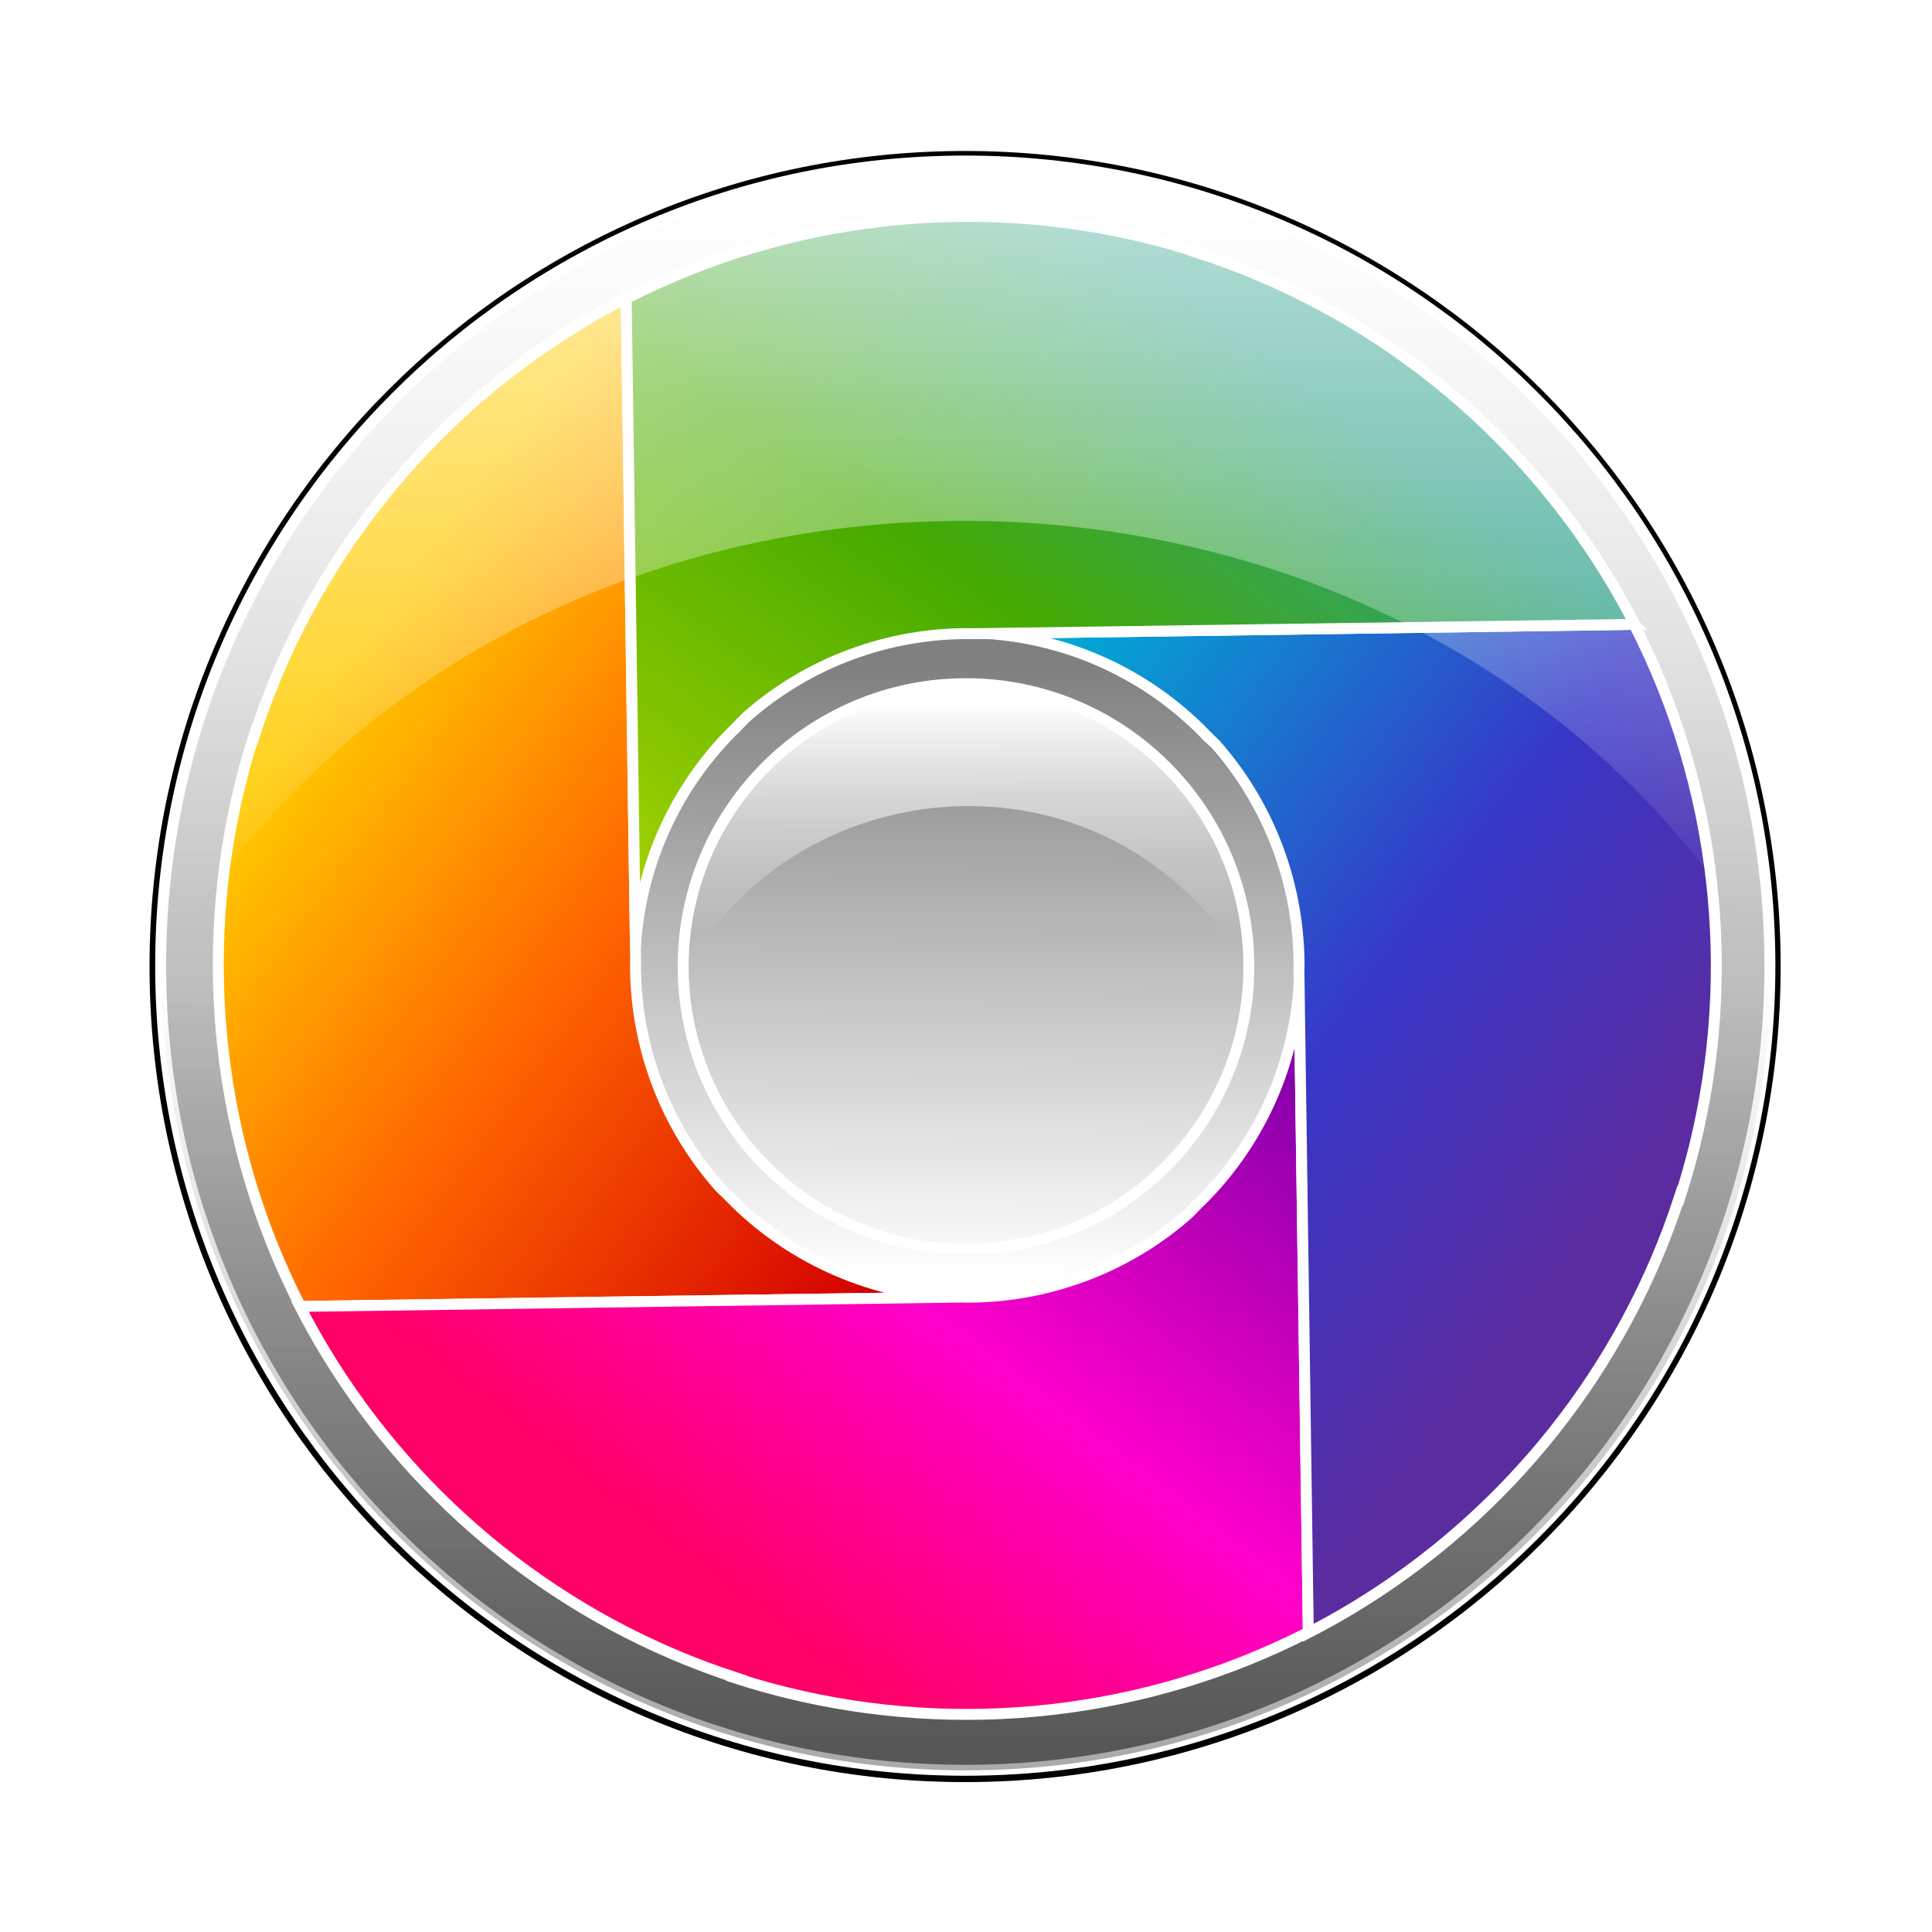 <svg:svg xmlns:dc="http://purl.org/dc/elements/1.1/" xmlns:ns1="http://sodipodi.sourceforge.net/DTD/sodipodi-0.dtd" xmlns:ns2="http://www.inkscape.org/namespaces/inkscape" xmlns:ns3="http://www.w3.org/1999/xlink" xmlns:ns5="http://creativecommons.org/ns#" xmlns:rdf="http://www.w3.org/1999/02/22-rdf-syntax-ns#" xmlns:svg="http://www.w3.org/2000/svg" height="449.551" id="svg5757" version="1.1" viewBox="0.213 0.121 449.551 449.551" width="449.551" ns1:docname="_svgclean2.svg" ns2:version="0.48.3.1 r9886">
  <svg:defs id="defs5759">
    <svg:linearGradient id="linearGradient3067" ns2:collect="always">
      <svg:stop id="stop3069" offset="0" style="stop-color:#808080" />
      <svg:stop id="stop3071" offset="1" style="stop-color:#ffffff" />
    </svg:linearGradient>
    <svg:filter color-interpolation-filters="sRGB" height="3.4" id="filter6386" width="3.4" x="-1.2" y="-1.2" ns2:collect="always">
      <svg:feGaussianBlur id="feGaussianBlur6388" stdDeviation="129.3" ns2:collect="always" />
    </svg:filter>
    <svg:linearGradient gradientUnits="userSpaceOnUse" id="linearGradient3077" x1="248.17" x2="507.43" y1="377.63" y2="377.63" ns2:collect="always" ns3:href="#linearGradient3067" />
    <svg:linearGradient gradientTransform="matrix(.985 0 0 -.985 -.636 747.04)" gradientUnits="userSpaceOnUse" id="linearGradient4337" x1="382.15" x2="382.15" y1="499.69" y2="392.05" ns2:collect="always">
      <svg:stop id="stop4244" offset="0" style="stop-color:#ffffff" />
      <svg:stop id="stop4246" offset="1" style="stop-color:#ffffff;stop-opacity:0" />
    </svg:linearGradient>
    <svg:linearGradient gradientUnits="userSpaceOnUse" id="linearGradient4339" x1="501.54" x2="384.79" y1="377.7" y2="377.7" ns2:collect="always">
      <svg:stop id="stop4255" offset="0" style="stop-color:#ffffff" />
      <svg:stop id="stop4257" offset="1" style="stop-color:#ffffff;stop-opacity:0" />
    </svg:linearGradient>
    <svg:linearGradient gradientUnits="userSpaceOnUse" id="linearGradient4341" x1="331.42" x2="35.749" y1="520.59" y2="303.07" ns2:collect="always">
      <svg:stop id="stop4309" offset="0" style="stop-color:#d40000" />
      <svg:stop id="stop4311" offset=".546" style="stop-color:#ff6600" />
      <svg:stop id="stop4313" offset="1" style="stop-color:#ffcc00" />
    </svg:linearGradient>
    <svg:linearGradient gradientUnits="userSpaceOnUse" id="linearGradient4343" x1="519.37" x2="310.97" y1="427.09" y2="698.61" ns2:collect="always">
      <svg:stop id="stop4301" offset="0" style="stop-color:#8800aa" />
      <svg:stop id="stop4303" offset=".538" style="stop-color:#ff00cc" />
      <svg:stop id="stop4305" offset="1" style="stop-color:#ff0066" />
    </svg:linearGradient>
    <svg:linearGradient gradientUnits="userSpaceOnUse" id="linearGradient4345" x1="412.07" x2="697.74" y1="228.45" y2="443.9" ns2:collect="always">
      <svg:stop id="stop4325" offset="0" style="stop-color:#00aad4" />
      <svg:stop id="stop4327" offset=".588" style="stop-color:#3737c8" />
      <svg:stop id="stop4329" offset="1" style="stop-color:#5a2ca0" />
    </svg:linearGradient>
    <svg:linearGradient gradientUnits="userSpaceOnUse" id="linearGradient4347" x1="226.89" x2="447.59" y1="363.27" y2="52.14" ns2:collect="always">
      <svg:stop id="stop4317" offset="0" style="stop-color:#aad400" />
      <svg:stop id="stop4319" offset=".577" style="stop-color:#44aa00" />
      <svg:stop id="stop4321" offset="1" style="stop-color:#2ca089" />
    </svg:linearGradient>
    <svg:linearGradient gradientUnits="userSpaceOnUse" id="linearGradient4349" x1="376" x2="374" y1="259.43" y2="499.43" ns2:collect="always" ns3:href="#linearGradient3067" />
    <svg:linearGradient gradientUnits="userSpaceOnUse" id="linearGradient4360" x1="226.73" x2="227.65" y1="406.45" y2="229.49" ns2:collect="always">
      <svg:stop id="stop4364" offset="0" style="stop-color:#000000" />
      <svg:stop id="stop4368" offset="1" style="stop-color:#000000;stop-opacity:0" />
    </svg:linearGradient>
  </svg:defs>
  <ns1:namedview bordercolor="#666666" borderopacity="1.0" fit-margin-bottom="0" fit-margin-left="0" fit-margin-right="0" fit-margin-top="0" id="base" pagecolor="#ffffff" showgrid="false" showguides="true" ns2:current-layer="layer1" ns2:cx="61.477442" ns2:cy="240.63777" ns2:document-units="px" ns2:guide-bbox="true" ns2:pageopacity="0.0" ns2:pageshadow="2" ns2:window-height="645" ns2:window-maximized="0" ns2:window-width="674" ns2:window-x="0" ns2:window-y="0" ns2:zoom="0.70710678" />
  <svg:g id="layer1" transform="translate(49.553 -346.63)" ns2:groupmode="layer" ns2:label="Layer 1">
    <svg:path d="m31.13 474.8c-35.558 53.46-40.145 124.58-5.853 183.94 30.314 52.48 83.783 83.27 140.06 86.92l77.05-133.4c-13.663 22.037-38.075 36.718-65.92 36.718-29.429 0-55.038-16.401-68.163-40.549-0.045-0.084-0.082-0.171-0.127-0.254l-77.05-133.37zm209.69 258.92c-17.23 6.815-35.495 10.871-54.04 11.985 18.214-1.062 36.454-4.99 54.04-11.985zm-54.04 11.985c-1.346 0.081-2.691 0.141-4.04 0.191 1.346-0.047 2.693-0.112 4.04-0.191z" id="path3885" style="color:#000000;fill:#7b00fe" ns2:connector-curvature="0" ns2:transform-center-x="54.336485" ns2:transform-center-y="38.837084" />
    <svg:path d="m507.1 377.63c0 71.41-57.889 129.3-129.3 129.3-71.41 0-129.3-57.889-129.3-129.3 0-71.41 57.889-129.3 129.3-129.3 71.41 0 129.3 57.889 129.3 129.3z" id="path6332" style="color:#000000;stroke:#000000;stroke-width:3.513;fill:#000000" transform="matrix(1.448,0,0,1.448,-371.83,24.843)" ns1:cx="377.79706" ns1:cy="377.63153" ns1:rx="129.29953" ns1:ry="129.29953" ns1:type="arc" />
    <svg:path d="m507.1 377.63c0 71.41-57.889 129.3-129.3 129.3-71.41 0-129.3-57.889-129.3-129.3 0-71.41 57.889-129.3 129.3-129.3 71.41 0 129.3 57.889 129.3 129.3z" id="path5788" style="color:#000000;stroke:#ffffff;stroke-width:1.757;fill:url(#linearGradient3077)" transform="matrix(0,-1.448,1.448,0,-371.54,1118.5)" ns1:cx="377.79706" ns1:cy="377.63153" ns1:rx="129.29953" ns1:ry="129.29953" ns1:type="arc" />
    <svg:path d="m37.75 226.72c0.989 102.53 84.43 185.34 187.25 185.34s186.26-82.81 187.25-185.34h-374.5z" id="path4353" style="opacity:0.33;color:#000000;fill:url(#linearGradient4360)" transform="translate(-49.553,346.63)" ns2:connector-curvature="0" />
    <svg:path d="m507.1 377.63c0 71.41-57.889 129.3-129.3 129.3-71.41 0-129.3-57.889-129.3-129.3 0-71.41 57.889-129.3 129.3-129.3 71.41 0 129.3 57.889 129.3 129.3z" id="path6356" style="color:#000000;filter:url(#filter6386);stroke:#000000;stroke-width:5;fill:none" transform="matrix(.509 0 0 .509 -16.819 379.43)" ns1:cx="377.79706" ns1:cy="377.63153" ns1:rx="129.29953" ns1:ry="129.29953" ns1:type="arc" />
    <svg:g id="g4269" transform="matrix(.509 0 0 .509 -13.621 380.7)">
      <svg:path d="m507.1 377.63c0 71.41-57.889 129.3-129.3 129.3-71.41 0-129.3-57.889-129.3-129.3 0-71.41 57.889-129.3 129.3-129.3 71.41 0 129.3 57.889 129.3 129.3z" id="path3073" style="color:#000000;stroke:#000000;stroke-width:1.875;fill:url(#linearGradient4349)" transform="matrix(1.169,0,0,1.169,-70.104,-66.285)" ns1:cx="377.79706" ns1:cy="377.63153" ns1:rx="129.29953" ns1:ry="129.29953" ns1:type="arc" />
      <svg:path d="m507.1 377.63c0 71.41-57.889 129.3-129.3 129.3-71.41 0-129.3-57.889-129.3-129.3 0-71.41 57.889-129.3 129.3-129.3 71.41 0 129.3 57.889 129.3 129.3z" id="path5784" style="color:#000000;stroke:#ffffff;stroke-width:5;fill:url(#linearGradient4349)" transform="matrix(1,0,0,-1,-6.369,752.77)" ns1:cx="377.79706" ns1:cy="377.63153" ns1:rx="129.29953" ns1:ry="129.29953" ns1:type="arc" />
    </svg:g>
    <svg:g id="g4331" transform="matrix(.509 0 0 .509 -13.621 380.7)">
      <svg:path d="m216.12 69.54c-7.01 3.605-13.91 7.447-20.64 11.51-70.1 42.37-123.69 109.08-149.26 188.25l-0.152-0.17c-2.412 7.51-4.577 15.109-6.458 22.736-19.616 79.542-10.337 164.63 27.576 238.7l296.42-4.213c-38.059-2.262-73.775-18.823-100.06-45.737-0.13-0.134-0.248-0.284-0.378-0.418l-4.377-4.233c-0.044-0.05-0.077-0.11-0.121-0.159-25.227-28.491-38.754-65.387-38.309-102.94 0.002-0.187 0.044-0.382 0.047-0.568l-4.29-302.76z" id="path3905" style="color:#000000;stroke:#ffffff;stroke-width:5;fill:url(#linearGradient4341)" ns2:connector-curvature="0" />
      <svg:path d="m523.72 383.04c-2.262 38.059-18.793 73.783-45.707 100.07-0.134 0.13-0.314 0.24-0.448 0.37l-4.537 4.687c-28.465 25.12-65.295 38.571-102.76 38.128-0.187-0.002-0.382-0.044-0.568-0.047l-302.76 4.287c3.605 7.016 7.447 13.916 11.511 20.639 42.369 70.107 109.08 123.69 188.25 149.26l-0.167 0.151c7.51 2.412 15.109 4.577 22.736 6.458 79.542 19.616 164.6 10.33 238.67-27.584l-4.213-296.42z" id="path3935" style="color:#000000;stroke:#ffffff;stroke-width:5;fill:url(#linearGradient4343)" ns2:connector-curvature="0" />
      <svg:path d="m676.86 218.73-296.44 4.175c38.059 2.262 73.806 18.831 100.09 45.745 0.13 0.134 0.24 0.314 0.37 0.448l4.581 4.446c25.168 28.477 38.647 65.341 38.204 102.85-0.002 0.187-0.044 0.382-0.047 0.568l4.287 302.76c7.016-3.605 13.916-7.447 20.639-11.51 70.1-42.39 123.68-109.09 149.25-188.26l0.181 0.175c2.412-7.51 4.577-15.109 6.458-22.736 19.616-79.542 10.33-164.6-27.584-238.67z" id="path3939" style="color:#000000;stroke:#ffffff;stroke-width:5;fill:url(#linearGradient4345)" ns2:connector-curvature="0" />
      <svg:path d="m454.79 42.214c-79.54-19.616-164.63-10.338-238.7 27.576l4.213 296.42c2.262-38.059 18.823-73.775 45.737-100.06 0.134-0.13 0.284-0.248 0.418-0.378l4.233-4.377 0.129-0.129c28.493-25.234 65.412-38.746 102.97-38.302 0.187 0.002 0.382 0.044 0.568 0.047l302.76-4.287c-3.605-7.016-7.447-13.916-11.51-20.639-42.37-70.09-109.08-123.68-188.25-149.25l0.167-0.151c-7.51-2.412-15.109-4.577-22.736-6.458z" id="path3943" style="color:#000000;stroke:#ffffff;stroke-width:5;fill:url(#linearGradient4347)" ns2:connector-curvature="0" />
    </svg:g>
    <svg:g id="g4261" transform="matrix(.509 0 0 .509 -13.621 380.7)">
      <svg:path d="m498.77 375.14c0-70.327-57.011-127.34-127.34-127.34-70.327 0-127.34 57.011-127.34 127.34 54.265-93.99 196.06-101.52 254.67 0z" id="path4239" style="color:#000000;fill:url(#linearGradient4337)" ns1:nodetypes="cscc" ns2:connector-curvature="0" />
      <svg:path d="m507.1 377.63c0 71.41-57.889 129.3-129.3 129.3 94.694-54.671 96.221-203.05 0-258.6 71.41 0 129.3 57.889 129.3 129.3z" id="path4250" style="opacity:0.66;color:#000000;fill:url(#linearGradient4339)" transform="matrix(0,-2.846,2.846,0,-703.31,1450.4)" ns1:nodetypes="sccs" ns2:connector-curvature="0" />
    </svg:g>
  </svg:g>
</svg:svg>